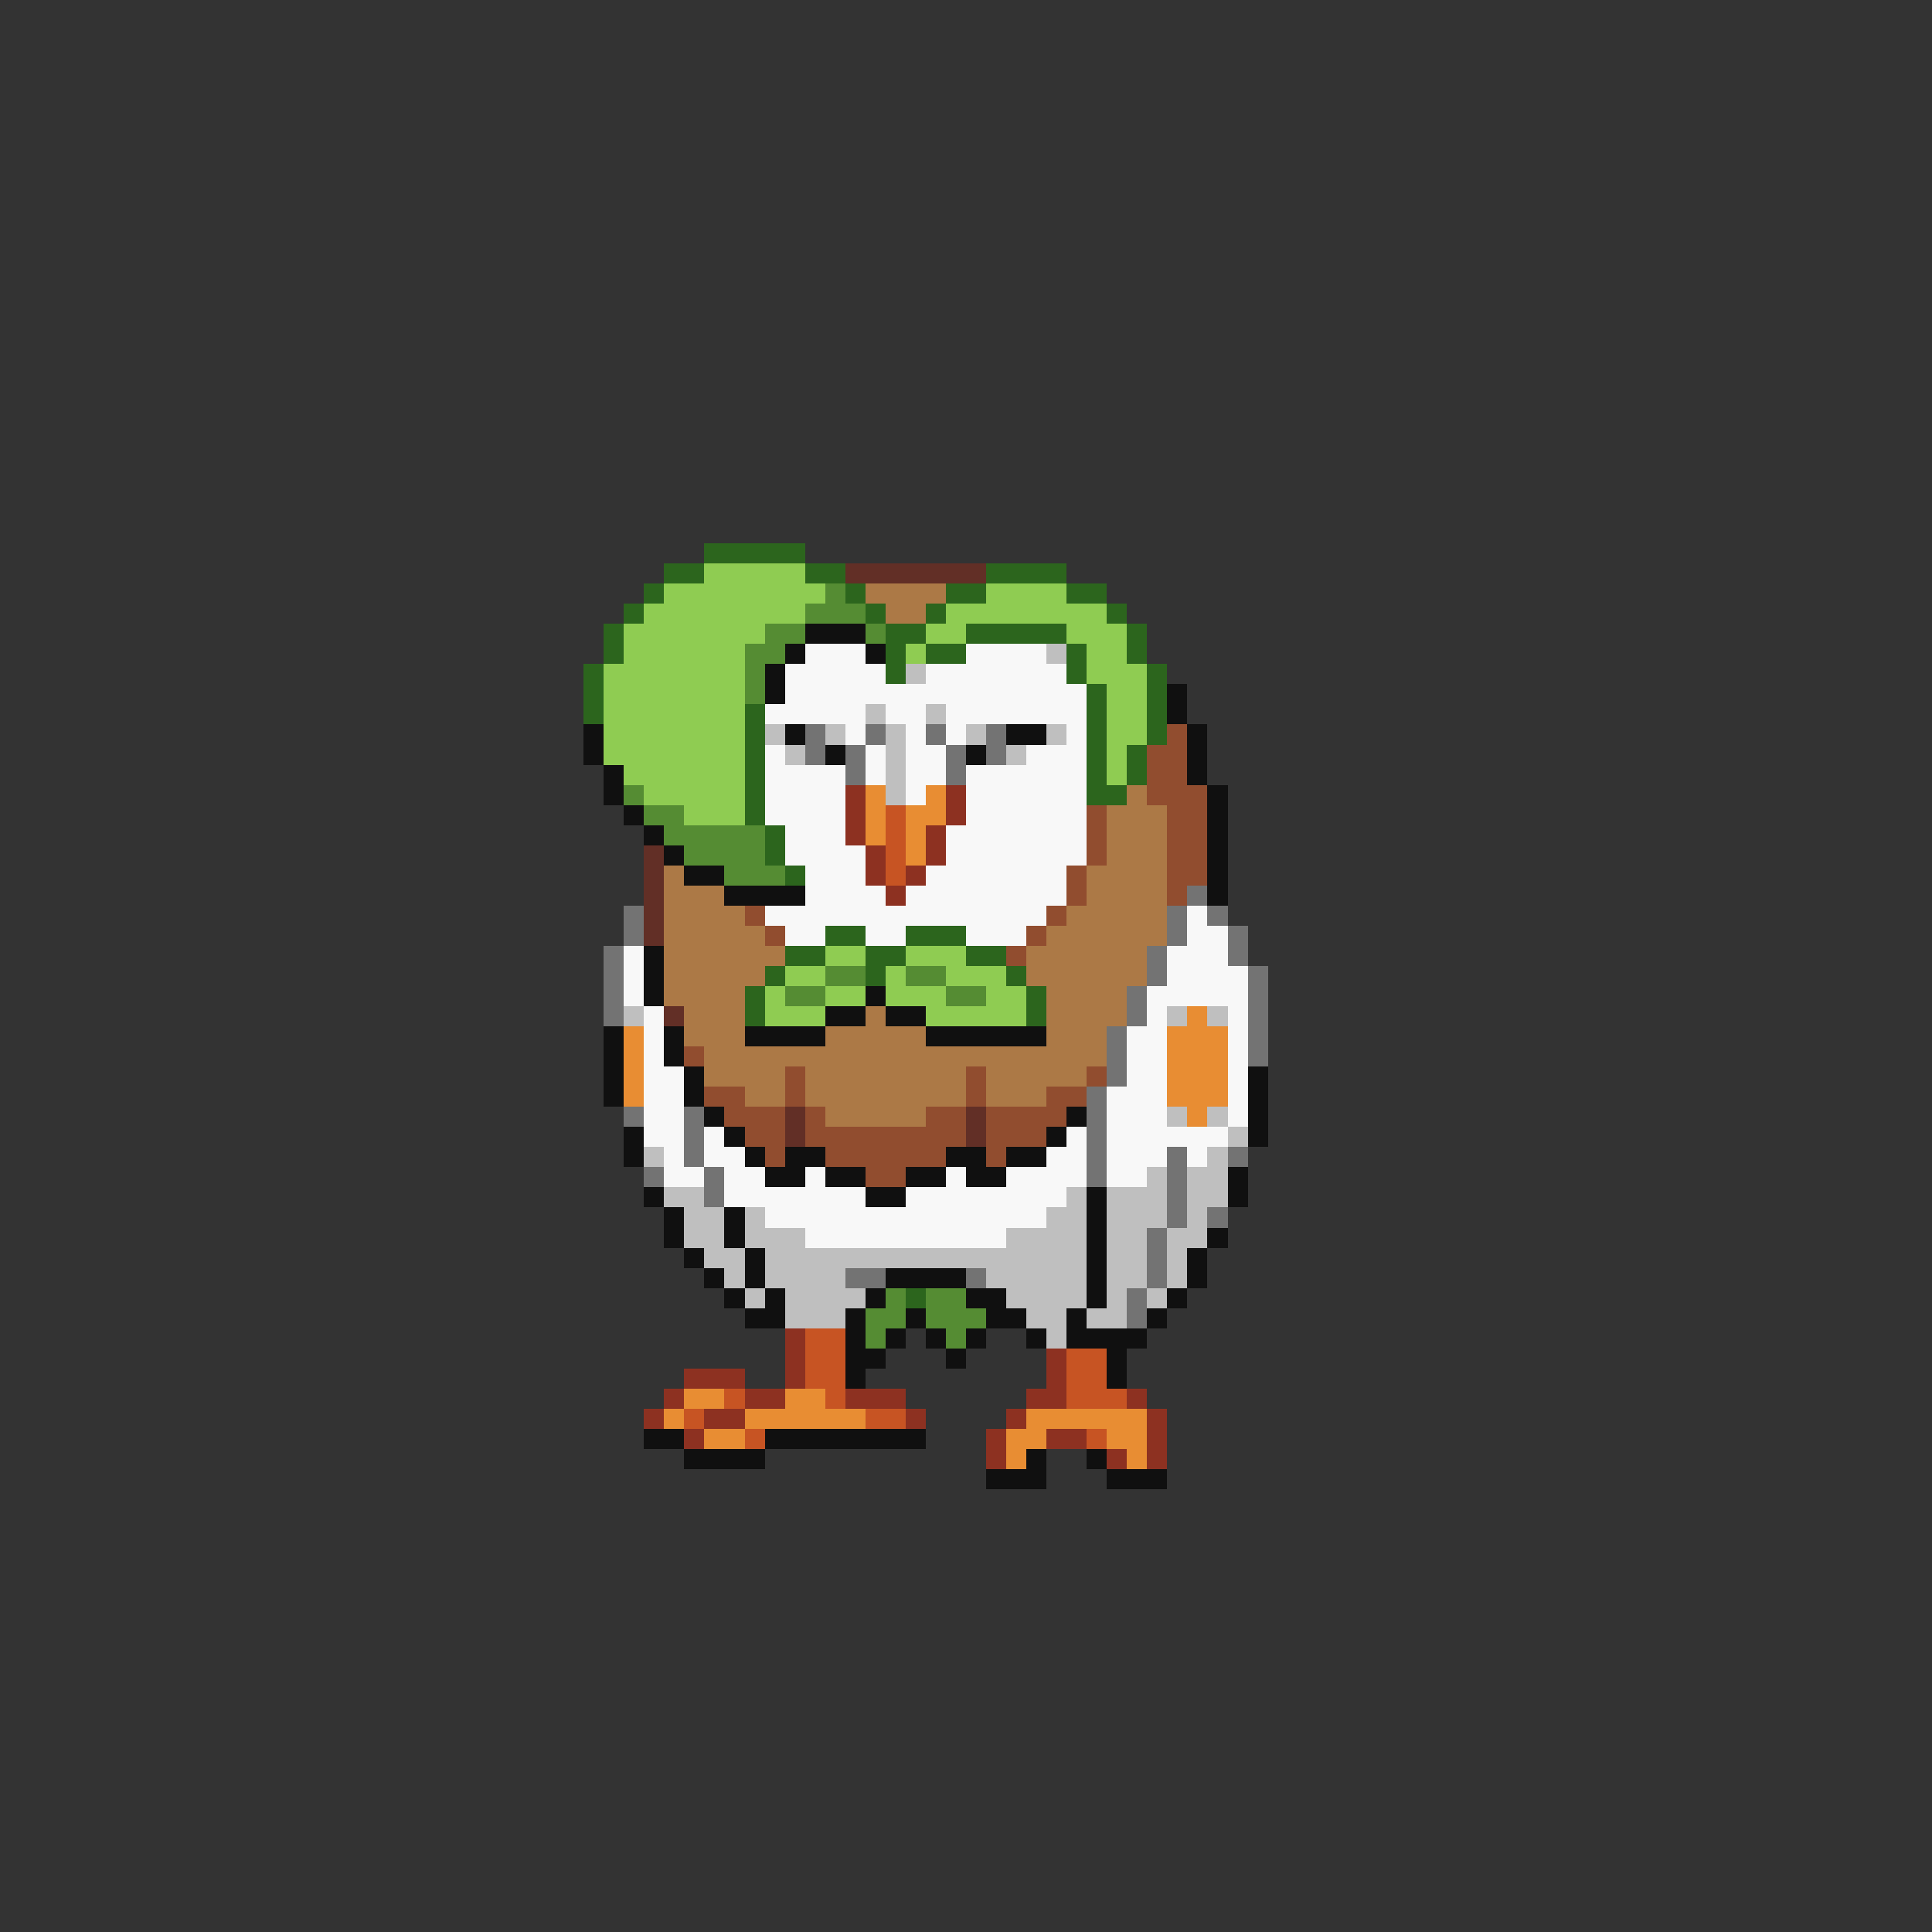 <svg xmlns="http://www.w3.org/2000/svg" viewBox="0 -0.5 96 96" shape-rendering="crispEdges">
<rect x="0" y="-0.5" width="96" height="96" fill="#333333" stroke="none"/>
<path stroke="#2c651d" d="M35 27h5M33 28h2M40 28h2M49 28h4M32 29h1M42 29h1M47 29h2M53 29h2M31 30h1M43 30h1M46 30h1M55 30h1M30 31h1M44 31h2M48 31h5M56 31h1M30 32h1M44 32h1M46 32h2M53 32h1M56 32h1M29 33h1M44 33h1M53 33h1M57 33h1M29 34h1M54 34h1M57 34h1M29 35h1M37 35h1M54 35h1M57 35h1M37 36h1M54 36h1M57 36h1M37 37h1M54 37h1M56 37h1M37 38h1M54 38h1M56 38h1M37 39h1M54 39h2M37 40h1M38 41h1M38 42h1M39 43h1M41 46h2M45 46h3M39 47h2M43 47h2M48 47h2M38 48h1M43 48h1M50 48h1M37 49h1M51 49h1M37 50h1M51 50h1M45 64h1" />
<path stroke="#8fcc52" d="M35 28h5M33 29h8M49 29h4M32 30h8M47 30h8M31 31h7M46 31h2M53 31h3M31 32h6M45 32h1M54 32h2M30 33h7M54 33h3M30 34h7M55 34h2M30 35h7M55 35h2M30 36h7M55 36h2M30 37h7M55 37h1M31 38h6M55 38h1M32 39h5M34 40h3M41 47h2M45 47h3M39 48h2M44 48h1M47 48h3M38 49h1M41 49h2M44 49h3M49 49h2M38 50h3M46 50h5" />
<path stroke="#622f26" d="M42 28h7M32 42h1M32 43h1M32 44h1M32 45h1M32 46h1M33 50h1M39 55h1M48 55h1M39 56h1M48 56h1" />
<path stroke="#558c33" d="M41 29h1M40 30h3M38 31h2M43 31h1M37 32h2M37 33h1M37 34h1M31 39h1M32 40h2M33 41h5M34 42h4M36 43h3M41 48h2M45 48h2M39 49h2M47 49h2M44 64h1M46 64h2M43 65h2M46 65h3M43 66h1M47 66h1" />
<path stroke="#ac7946" d="M43 29h4M44 30h2M56 39h1M55 40h3M55 41h3M55 42h3M33 43h1M54 43h4M33 44h3M54 44h4M33 45h4M53 45h5M33 46h5M52 46h6M33 47h6M51 47h6M33 48h5M51 48h6M33 49h4M52 49h4M34 50h3M43 50h1M52 50h4M34 51h3M41 51h5M52 51h3M35 52h20M35 53h4M40 53h8M49 53h5M37 54h2M40 54h8M49 54h3M41 55h5" />
<path stroke="#101010" d="M40 31h3M39 32h1M43 32h1M38 33h1M38 34h1M58 34h1M58 35h1M29 36h1M39 36h1M50 36h2M59 36h1M29 37h1M41 37h1M48 37h1M59 37h1M30 38h1M59 38h1M30 39h1M60 39h1M31 40h1M60 40h1M32 41h1M60 41h1M33 42h1M60 42h1M34 43h2M60 43h1M36 44h4M60 44h1M32 47h1M32 48h1M32 49h1M43 49h1M41 50h2M44 50h2M30 51h1M33 51h1M37 51h4M46 51h6M30 52h1M33 52h1M30 53h1M34 53h1M62 53h1M30 54h1M34 54h1M62 54h1M35 55h1M53 55h1M62 55h1M31 56h1M36 56h1M52 56h1M62 56h1M31 57h1M37 57h1M39 57h2M47 57h2M50 57h2M38 58h2M41 58h2M45 58h2M48 58h2M61 58h1M32 59h1M43 59h2M54 59h1M61 59h1M33 60h1M36 60h1M54 60h1M33 61h1M36 61h1M54 61h1M60 61h1M34 62h1M37 62h1M54 62h1M59 62h1M35 63h1M37 63h1M44 63h4M54 63h1M59 63h1M36 64h1M38 64h1M43 64h1M48 64h2M54 64h1M58 64h1M37 65h2M42 65h1M45 65h1M49 65h2M53 65h1M57 65h1M42 66h1M44 66h1M46 66h1M48 66h1M51 66h1M53 66h4M42 67h2M47 67h1M55 67h1M42 68h1M55 68h1M32 71h2M38 71h8M34 72h4M51 72h1M54 72h1M49 73h3M55 73h3" />
<path stroke="#f8f8f8" d="M40 32h3M48 32h4M39 33h5M46 33h7M39 34h15M38 35h5M44 35h2M47 35h7M42 36h1M45 36h1M47 36h1M53 36h1M38 37h1M43 37h1M45 37h2M51 37h3M38 38h4M43 38h1M45 38h2M48 38h6M38 39h4M45 39h1M48 39h6M38 40h4M48 40h6M39 41h3M47 41h7M39 42h4M47 42h7M40 43h3M46 43h7M40 44h4M45 44h8M38 45h14M59 45h1M39 46h2M43 46h2M48 46h3M59 46h2M31 47h1M58 47h3M31 48h1M58 48h4M31 49h1M57 49h5M32 50h1M57 50h1M61 50h1M32 51h1M56 51h2M61 51h1M32 52h1M56 52h2M61 52h1M32 53h2M56 53h2M61 53h1M32 54h2M55 54h3M61 54h1M32 55h2M55 55h3M61 55h1M32 56h2M35 56h1M53 56h1M55 56h6M33 57h1M35 57h2M52 57h2M55 57h3M59 57h1M33 58h2M36 58h2M40 58h1M47 58h1M50 58h4M55 58h2M36 59h7M45 59h8M38 60h14M40 61h10" />
<path stroke="#bfbfbf" d="M52 32h1M45 33h1M43 35h1M46 35h1M38 36h1M41 36h1M44 36h1M48 36h1M52 36h1M39 37h1M44 37h1M50 37h1M44 38h1M44 39h1M31 50h1M58 50h1M60 50h1M58 55h1M60 55h1M61 56h1M32 57h1M60 57h1M57 58h1M59 58h2M33 59h2M53 59h1M55 59h3M59 59h2M34 60h2M37 60h1M52 60h2M55 60h3M59 60h1M34 61h2M37 61h3M50 61h4M55 61h2M58 61h2M35 62h2M38 62h16M55 62h2M58 62h1M36 63h1M38 63h4M49 63h5M55 63h2M58 63h1M37 64h1M39 64h4M50 64h4M55 64h1M57 64h1M39 65h3M51 65h2M54 65h2M52 66h1" />
<path stroke="#737373" d="M40 36h1M43 36h1M46 36h1M49 36h1M40 37h1M42 37h1M47 37h1M49 37h1M42 38h1M47 38h1M59 44h1M31 45h1M58 45h1M60 45h1M31 46h1M58 46h1M61 46h1M30 47h1M57 47h1M61 47h1M30 48h1M57 48h1M62 48h1M30 49h1M56 49h1M62 49h1M30 50h1M56 50h1M62 50h1M55 51h1M62 51h1M55 52h1M62 52h1M55 53h1M54 54h1M31 55h1M34 55h1M54 55h1M34 56h1M54 56h1M34 57h1M54 57h1M58 57h1M61 57h1M32 58h1M35 58h1M54 58h1M58 58h1M35 59h1M58 59h1M58 60h1M60 60h1M57 61h1M57 62h1M42 63h2M48 63h1M57 63h1M56 64h1M56 65h1" />
<path stroke="#914d2f" d="M58 36h1M57 37h2M57 38h2M57 39h3M54 40h1M58 40h2M54 41h1M58 41h2M54 42h1M58 42h2M53 43h1M58 43h2M53 44h1M58 44h1M37 45h1M52 45h1M38 46h1M51 46h1M50 47h1M34 52h1M39 53h1M48 53h1M54 53h1M35 54h2M39 54h1M48 54h1M52 54h2M36 55h3M40 55h1M46 55h2M49 55h4M37 56h2M40 56h8M49 56h3M38 57h1M41 57h6M49 57h1M43 58h2" />
<path stroke="#8d3121" d="M42 39h1M47 39h1M42 40h1M47 40h1M42 41h1M46 41h1M43 42h1M46 42h1M43 43h1M45 43h1M44 44h1M39 66h1M39 67h1M52 67h1M34 68h3M39 68h1M52 68h1M33 69h1M37 69h2M42 69h3M51 69h2M56 69h1M32 70h1M35 70h2M45 70h1M50 70h1M57 70h1M34 71h1M49 71h1M52 71h2M57 71h1M49 72h1M55 72h1M57 72h1" />
<path stroke="#e88d33" d="M43 39h1M46 39h1M43 40h1M45 40h2M43 41h1M45 41h1M45 42h1M59 50h1M31 51h1M58 51h3M31 52h1M58 52h3M31 53h1M58 53h3M31 54h1M58 54h3M59 55h1M34 69h2M39 69h2M33 70h1M37 70h6M51 70h6M35 71h2M50 71h2M55 71h2M50 72h1M56 72h1" />
<path stroke="#c75423" d="M44 40h1M44 41h1M44 42h1M44 43h1M40 66h2M40 67h2M53 67h2M40 68h2M53 68h2M36 69h1M41 69h1M53 69h3M34 70h1M43 70h2M37 71h1M54 71h1" />
</svg>